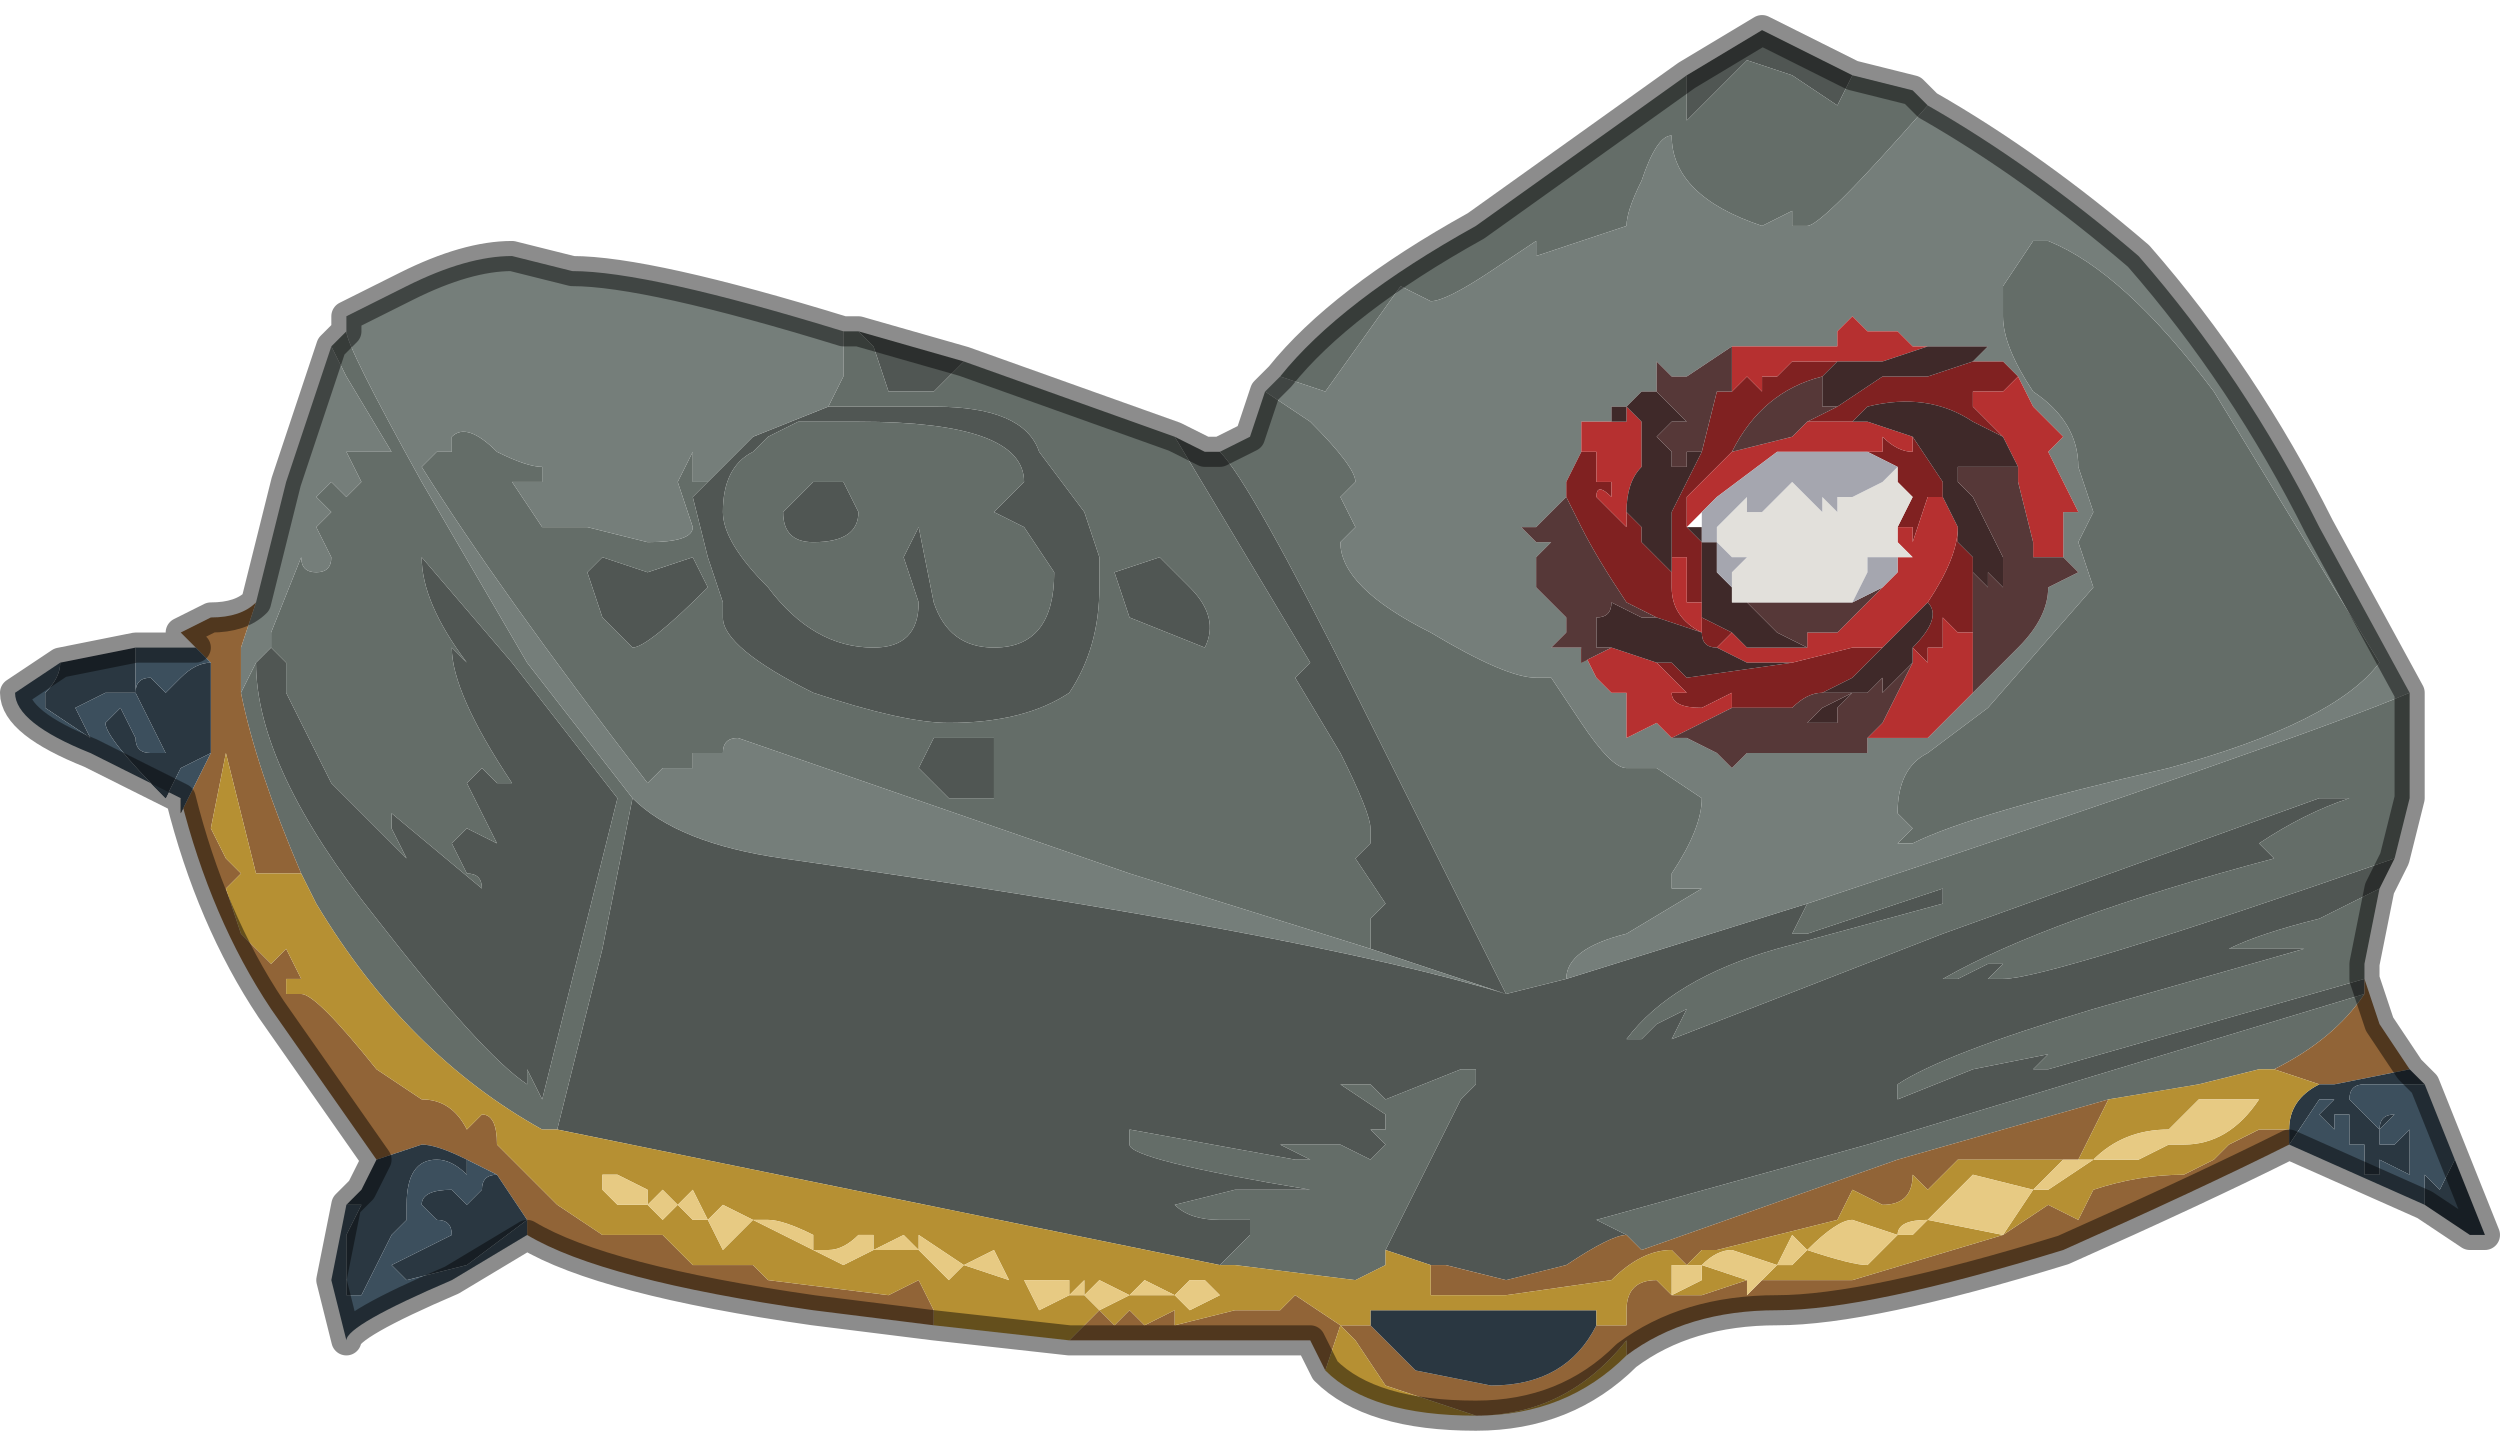 <?xml version="1.0" encoding="UTF-8" standalone="no"?>
<svg xmlns:xlink="http://www.w3.org/1999/xlink" height="4.75px" width="8.3px" xmlns="http://www.w3.org/2000/svg">
  <g transform="matrix(1.0, 0.0, 0.0, 1.0, 5.1, 3.3)">
    <path d="M1.05 -3.05 L1.0 -2.95 0.85 -3.05 0.7 -3.1 0.5 -2.9 0.5 -3.05 0.75 -3.2 1.05 -3.05 M2.85 -0.45 L2.8 -0.35 Q2.7 -0.3 2.6 -0.25 2.4 -0.2 2.3 -0.15 L2.35 -0.15 2.4 -0.15 2.4 -0.15 2.55 -0.15 1.85 0.05 Q1.35 0.2 1.2 0.3 L1.2 0.35 1.45 0.25 1.7 0.2 1.65 0.25 1.7 0.25 2.75 -0.05 2.75 0.0 1.1 0.5 0.2 0.75 0.3 0.8 Q0.25 0.8 0.1 0.9 L-0.1 0.95 -0.3 0.9 -0.35 0.9 -0.5 0.85 -0.35 0.55 -0.25 0.35 -0.2 0.3 -0.2 0.25 -0.25 0.25 -0.5 0.35 -0.55 0.3 -0.65 0.3 -0.5 0.4 -0.5 0.45 -0.55 0.45 -0.5 0.5 -0.5 0.5 -0.55 0.55 -0.65 0.5 Q-0.75 0.5 -0.75 0.5 L-0.85 0.5 -0.75 0.55 -0.8 0.55 -1.35 0.45 -1.35 0.5 Q-1.35 0.55 -0.75 0.65 L-0.9 0.65 -1.0 0.65 -1.2 0.7 Q-1.15 0.75 -1.05 0.75 L-1.05 0.75 -1.0 0.75 -0.95 0.75 -0.95 0.8 -1.0 0.85 -1.05 0.9 -3.25 0.45 -3.1 -0.15 -3.0 -0.65 Q-2.85 -0.5 -2.5 -0.45 -0.75 -0.2 -0.1 0.0 L-0.55 -0.15 -0.55 -0.25 -0.5 -0.3 -0.6 -0.45 -0.55 -0.5 -0.55 -0.55 Q-0.55 -0.6 -0.65 -0.8 L-0.8 -1.05 -0.75 -1.1 -1.2 -1.85 -1.1 -1.8 -1.05 -1.8 Q-0.95 -1.7 -0.6 -1.0 L-0.1 0.0 0.1 -0.05 0.9 -0.3 0.85 -0.2 0.9 -0.2 1.35 -0.35 1.35 -0.3 0.8 -0.15 Q0.45 -0.05 0.3 0.15 L0.35 0.15 0.4 0.1 0.5 0.05 0.45 0.15 1.35 -0.2 2.6 -0.65 2.7 -0.65 2.7 -0.65 Q2.55 -0.6 2.4 -0.5 L2.45 -0.45 2.45 -0.45 Q1.7 -0.25 1.35 -0.05 L1.4 -0.05 1.5 -0.1 1.55 -0.1 1.5 -0.05 1.55 -0.05 Q1.7 -0.05 2.85 -0.45 M-2.25 -2.2 L-1.9 -2.1 -2.0 -2.0 -2.15 -2.0 -2.2 -2.15 -2.25 -2.2 M-4.25 -1.1 L-4.2 -1.15 -4.15 -1.1 -4.15 -1.0 -4.0 -0.7 -3.75 -0.45 -3.75 -0.45 -3.8 -0.55 -3.8 -0.6 -3.5 -0.35 -3.5 -0.35 Q-3.5 -0.4 -3.55 -0.4 L-3.6 -0.5 -3.55 -0.55 -3.45 -0.5 -3.45 -0.5 -3.55 -0.7 -3.5 -0.75 -3.45 -0.7 -3.4 -0.7 Q-3.6 -1.0 -3.6 -1.15 L-3.55 -1.1 Q-3.7 -1.3 -3.7 -1.45 L-3.7 -1.45 -3.4 -1.1 -3.05 -0.65 -3.3 0.35 -3.3 0.35 -3.35 0.25 -3.35 0.3 Q-3.5 0.2 -3.85 -0.25 -4.25 -0.75 -4.25 -1.1 M-2.45 -1.9 L-2.55 -1.85 -2.6 -1.8 Q-2.7 -1.75 -2.7 -1.6 -2.7 -1.5 -2.55 -1.35 -2.4 -1.15 -2.2 -1.15 -2.05 -1.15 -2.05 -1.3 L-2.1 -1.45 -2.05 -1.55 -2.0 -1.3 Q-1.95 -1.15 -1.8 -1.15 -1.6 -1.15 -1.6 -1.4 L-1.7 -1.55 -1.8 -1.6 -1.8 -1.6 -1.75 -1.65 -1.7 -1.7 Q-1.7 -1.9 -2.25 -1.9 L-2.45 -1.9 M-2.35 -1.95 L-2.15 -1.95 -2.0 -1.95 Q-1.7 -1.95 -1.65 -1.8 L-1.65 -1.8 -1.5 -1.6 -1.45 -1.45 -1.45 -1.35 Q-1.45 -1.15 -1.55 -1.0 -1.7 -0.9 -1.95 -0.9 -2.1 -0.9 -2.4 -1.0 -2.7 -1.15 -2.7 -1.25 L-2.7 -1.3 -2.75 -1.45 -2.8 -1.65 -2.75 -1.7 -2.6 -1.85 -2.35 -1.95 M-2.25 -1.6 Q-2.25 -1.5 -2.4 -1.5 -2.5 -1.5 -2.5 -1.6 L-2.4 -1.7 -2.3 -1.7 -2.25 -1.6 M-2.95 -1.4 L-2.8 -1.45 -2.75 -1.35 Q-2.95 -1.15 -3.0 -1.15 L-3.1 -1.25 -3.15 -1.4 -3.1 -1.45 -2.95 -1.4 M-1.8 -0.85 L-1.8 -0.65 -1.95 -0.65 -2.0 -0.7 -2.05 -0.75 -2.0 -0.85 -1.85 -0.85 -1.8 -0.85 M-1.25 -1.45 L-1.15 -1.35 Q-1.05 -1.25 -1.1 -1.15 L-1.35 -1.25 -1.4 -1.4 -1.25 -1.45" fill="#505653" fill-rule="evenodd" stroke="none"/>
    <path d="M0.5 -3.05 L0.5 -2.9 0.7 -3.1 0.85 -3.05 1.0 -2.95 1.05 -3.05 1.25 -3.0 1.3 -2.95 Q0.95 -2.55 0.9 -2.55 L0.85 -2.55 0.85 -2.6 0.75 -2.55 Q0.45 -2.65 0.45 -2.85 L0.45 -2.85 Q0.4 -2.85 0.35 -2.7 0.3 -2.6 0.3 -2.55 L0.0 -2.45 0.0 -2.5 -0.15 -2.4 Q-0.3 -2.3 -0.35 -2.3 L-0.45 -2.35 -0.7 -2.0 -0.85 -2.05 Q-0.65 -2.3 -0.2 -2.55 L0.5 -3.05 M1.65 -2.5 L1.7 -2.5 Q1.95 -2.4 2.25 -2.0 L2.8 -1.1 2.8 -1.1 Q2.65 -0.9 2.1 -0.75 1.45 -0.6 1.25 -0.5 L1.2 -0.5 1.2 -0.5 1.25 -0.55 1.2 -0.6 Q1.2 -0.75 1.3 -0.8 1.5 -0.95 1.5 -0.95 L1.85 -1.35 1.8 -1.5 1.85 -1.6 1.8 -1.75 Q1.8 -1.9 1.65 -2.0 1.55 -2.15 1.55 -2.25 L1.55 -2.35 1.65 -2.5 M2.9 -1.0 L2.9 -0.65 2.85 -0.45 Q1.7 -0.05 1.55 -0.05 L1.5 -0.05 1.55 -0.1 1.5 -0.1 1.4 -0.05 1.35 -0.05 Q1.7 -0.25 2.45 -0.45 L2.45 -0.45 2.4 -0.5 Q2.55 -0.6 2.7 -0.65 L2.7 -0.65 2.6 -0.65 1.35 -0.2 0.45 0.15 0.5 0.05 0.4 0.1 0.35 0.15 0.3 0.15 Q0.45 -0.05 0.8 -0.15 L1.35 -0.3 1.35 -0.35 0.9 -0.2 0.85 -0.2 0.9 -0.3 Q2.55 -0.85 2.9 -1.0 M2.8 -0.35 L2.75 -0.1 2.75 -0.05 1.7 0.25 1.65 0.25 1.7 0.2 1.45 0.25 1.2 0.35 1.2 0.3 Q1.35 0.2 1.85 0.05 L2.55 -0.15 2.4 -0.15 2.4 -0.15 2.35 -0.15 2.3 -0.15 Q2.4 -0.2 2.6 -0.25 2.7 -0.3 2.8 -0.35 M-4.0 -2.15 L-3.95 -2.2 Q-3.95 -2.15 -3.7 -1.7 L-3.7 -1.7 -3.35 -1.1 -3.0 -0.65 -3.0 -0.65 -3.1 -0.15 -3.25 0.45 -3.3 0.45 Q-3.75 0.2 -4.05 -0.3 L-4.1 -0.4 Q-4.25 -0.75 -4.3 -1.0 L-4.25 -1.1 Q-4.25 -0.75 -3.85 -0.25 -3.5 0.2 -3.35 0.3 L-3.35 0.25 -3.3 0.35 -3.3 0.35 -3.05 -0.65 -3.4 -1.1 -3.7 -1.45 -3.7 -1.45 Q-3.7 -1.3 -3.55 -1.1 L-3.6 -1.15 Q-3.6 -1.0 -3.4 -0.7 L-3.45 -0.7 -3.5 -0.75 -3.55 -0.7 -3.45 -0.5 -3.45 -0.5 -3.55 -0.55 -3.6 -0.5 -3.55 -0.4 Q-3.5 -0.4 -3.5 -0.35 L-3.5 -0.35 -3.8 -0.6 -3.8 -0.55 -3.75 -0.45 -3.75 -0.45 -4.0 -0.7 -4.15 -1.0 -4.15 -1.1 -4.2 -1.15 -4.2 -1.2 -4.1 -1.45 Q-4.1 -1.4 -4.05 -1.4 -4.0 -1.4 -4.0 -1.45 L-4.05 -1.55 -4.0 -1.6 -4.05 -1.65 -4.0 -1.7 -4.0 -1.7 -3.95 -1.65 -3.9 -1.7 -3.95 -1.8 -3.9 -1.8 -3.85 -1.8 -3.8 -1.8 -3.95 -2.05 -4.0 -2.15 M-2.3 -2.2 L-2.25 -2.2 -2.2 -2.15 -2.15 -2.0 -2.0 -2.0 -1.9 -2.1 -1.2 -1.85 -1.2 -1.85 -0.75 -1.1 -0.8 -1.05 -0.65 -0.8 Q-0.55 -0.6 -0.55 -0.55 L-0.55 -0.5 -0.6 -0.45 -0.5 -0.3 -0.55 -0.25 -0.55 -0.15 -1.35 -0.4 -2.65 -0.85 Q-2.7 -0.85 -2.7 -0.8 L-2.7 -0.8 -2.75 -0.8 -2.8 -0.8 -2.8 -0.75 -2.9 -0.75 -2.95 -0.7 -2.95 -0.7 Q-3.45 -1.35 -3.7 -1.75 L-3.65 -1.8 -3.6 -1.8 -3.6 -1.85 Q-3.55 -1.9 -3.45 -1.8 -3.35 -1.75 -3.3 -1.75 L-3.3 -1.7 -3.35 -1.7 -3.4 -1.7 -3.3 -1.55 Q-3.25 -1.55 -3.2 -1.55 -3.15 -1.55 -3.15 -1.55 L-2.95 -1.5 Q-2.8 -1.5 -2.8 -1.55 L-2.85 -1.7 -2.8 -1.8 -2.8 -1.8 -2.8 -1.7 -2.75 -1.7 -2.8 -1.65 -2.75 -1.45 -2.7 -1.3 -2.7 -1.25 Q-2.7 -1.15 -2.4 -1.0 -2.1 -0.9 -1.95 -0.9 -1.7 -0.9 -1.55 -1.0 -1.45 -1.15 -1.45 -1.35 L-1.45 -1.45 -1.5 -1.6 -1.65 -1.8 -1.65 -1.8 Q-1.7 -1.95 -2.0 -1.95 L-2.15 -1.95 -2.35 -1.95 -2.3 -2.05 -2.3 -2.2 M-1.05 -1.8 L-1.05 -1.8 -0.95 -1.85 -0.9 -2.0 -0.75 -1.9 Q-0.6 -1.75 -0.6 -1.7 L-0.65 -1.65 -0.6 -1.55 -0.65 -1.5 Q-0.65 -1.35 -0.35 -1.2 -0.1 -1.05 0.0 -1.05 L0.05 -1.05 0.05 -1.05 0.15 -0.9 Q0.25 -0.75 0.3 -0.75 L0.4 -0.75 0.55 -0.65 Q0.55 -0.55 0.45 -0.4 L0.45 -0.35 Q0.45 -0.35 0.55 -0.35 L0.3 -0.2 Q0.1 -0.15 0.1 -0.05 L0.1 -0.05 -0.1 0.0 -0.1 0.0 -0.6 -1.0 Q-0.95 -1.7 -1.05 -1.8 M2.75 -0.05 L2.75 -0.05 M2.75 0.0 Q2.65 0.15 2.45 0.25 L2.4 0.25 2.2 0.3 1.9 0.35 1.2 0.55 0.35 0.85 0.3 0.8 0.2 0.75 1.1 0.5 2.75 0.0 M-2.45 -1.9 L-2.25 -1.9 Q-1.7 -1.9 -1.7 -1.7 L-1.75 -1.65 -1.8 -1.6 -1.8 -1.6 -1.7 -1.55 -1.6 -1.4 Q-1.6 -1.15 -1.8 -1.15 -1.95 -1.15 -2.0 -1.3 L-2.05 -1.55 -2.1 -1.45 -2.05 -1.3 Q-2.05 -1.15 -2.2 -1.15 -2.4 -1.15 -2.55 -1.35 -2.7 -1.5 -2.7 -1.6 -2.7 -1.75 -2.6 -1.8 L-2.55 -1.85 -2.45 -1.9 M-2.95 -1.4 L-3.1 -1.45 -3.15 -1.4 -3.1 -1.25 -3.0 -1.15 Q-2.95 -1.15 -2.75 -1.35 L-2.8 -1.45 -2.95 -1.4 M-2.25 -1.6 L-2.3 -1.7 -2.4 -1.7 -2.5 -1.6 Q-2.5 -1.5 -2.4 -1.5 -2.25 -1.5 -2.25 -1.6 M-1.05 0.9 L-1.0 0.85 -0.95 0.8 -0.95 0.75 -1.0 0.75 -1.05 0.75 -1.05 0.75 Q-1.15 0.75 -1.2 0.7 L-1.0 0.65 -0.9 0.65 -0.75 0.65 Q-1.35 0.55 -1.35 0.5 L-1.35 0.45 -0.8 0.55 -0.75 0.55 -0.85 0.5 -0.75 0.5 Q-0.75 0.5 -0.65 0.5 L-0.55 0.55 -0.5 0.5 -0.5 0.5 -0.55 0.45 -0.5 0.45 -0.5 0.4 -0.65 0.3 -0.55 0.3 -0.5 0.35 -0.25 0.25 -0.2 0.25 -0.2 0.3 -0.25 0.35 -0.35 0.55 -0.5 0.85 -0.5 0.9 -0.6 0.95 -1.0 0.9 -1.05 0.9 M-1.25 -1.45 L-1.4 -1.4 -1.35 -1.25 -1.1 -1.15 Q-1.05 -1.25 -1.15 -1.35 L-1.25 -1.45 M-1.8 -0.85 L-1.85 -0.85 -2.0 -0.85 -2.05 -0.75 -2.0 -0.7 -1.95 -0.65 -1.8 -0.65 -1.8 -0.85" fill="#646d68" fill-rule="evenodd" stroke="none"/>
    <path d="M-0.85 -2.05 L-0.7 -2.0 -0.45 -2.35 -0.35 -2.3 Q-0.3 -2.3 -0.15 -2.4 L0.0 -2.5 0.0 -2.45 0.3 -2.55 Q0.3 -2.6 0.35 -2.7 0.4 -2.85 0.45 -2.85 L0.45 -2.85 Q0.45 -2.65 0.75 -2.55 L0.85 -2.6 0.85 -2.55 0.9 -2.55 Q0.95 -2.55 1.3 -2.95 L1.3 -2.95 Q1.65 -2.75 2.0 -2.45 2.35 -2.05 2.6 -1.55 L2.9 -1.0 2.9 -1.0 Q2.55 -0.85 0.9 -0.3 L0.1 -0.05 0.1 -0.05 Q0.1 -0.15 0.3 -0.2 L0.55 -0.35 Q0.45 -0.35 0.45 -0.35 L0.45 -0.4 Q0.55 -0.55 0.55 -0.65 L0.4 -0.75 0.3 -0.75 Q0.25 -0.75 0.15 -0.9 L0.05 -1.05 0.05 -1.05 0.0 -1.05 Q-0.1 -1.05 -0.35 -1.2 -0.65 -1.35 -0.65 -1.5 L-0.6 -1.55 -0.65 -1.65 -0.6 -1.7 Q-0.6 -1.75 -0.75 -1.9 L-0.9 -2.0 -0.85 -2.05 M1.65 -2.5 L1.55 -2.35 1.55 -2.25 Q1.55 -2.15 1.65 -2.0 1.8 -1.9 1.8 -1.75 L1.85 -1.6 1.8 -1.5 1.85 -1.35 1.5 -0.95 Q1.5 -0.95 1.3 -0.8 1.2 -0.75 1.2 -0.6 L1.25 -0.55 1.2 -0.5 1.2 -0.5 1.25 -0.5 Q1.45 -0.6 2.1 -0.75 2.65 -0.9 2.8 -1.1 L2.8 -1.1 2.25 -2.0 Q1.95 -2.4 1.7 -2.5 L1.65 -2.5 M-4.25 -1.3 L-4.15 -1.7 -4.0 -2.15 -3.95 -2.05 -3.8 -1.8 -3.85 -1.8 -3.9 -1.8 -3.95 -1.8 -3.9 -1.7 -3.95 -1.65 -4.0 -1.7 -4.0 -1.7 -4.05 -1.65 -4.0 -1.6 -4.05 -1.55 -4.0 -1.45 Q-4.0 -1.4 -4.05 -1.4 -4.1 -1.4 -4.1 -1.45 L-4.2 -1.2 -4.2 -1.15 -4.25 -1.1 -4.3 -1.0 -4.3 -1.15 -4.25 -1.3 M-3.95 -2.2 L-3.95 -2.25 -3.85 -2.3 -3.75 -2.35 Q-3.55 -2.45 -3.4 -2.45 L-3.2 -2.4 Q-2.95 -2.4 -2.3 -2.2 L-2.3 -2.05 -2.35 -1.95 -2.6 -1.85 -2.75 -1.7 -2.8 -1.7 -2.8 -1.8 -2.8 -1.8 -2.85 -1.7 -2.8 -1.55 Q-2.8 -1.5 -2.95 -1.5 L-3.15 -1.55 Q-3.15 -1.55 -3.2 -1.55 -3.25 -1.55 -3.3 -1.55 L-3.4 -1.7 -3.35 -1.7 -3.3 -1.7 -3.3 -1.75 Q-3.35 -1.75 -3.45 -1.8 -3.55 -1.9 -3.6 -1.85 L-3.6 -1.8 -3.65 -1.8 -3.7 -1.75 Q-3.45 -1.35 -2.95 -0.7 L-2.95 -0.7 -2.9 -0.75 -2.8 -0.75 -2.8 -0.8 -2.75 -0.8 -2.7 -0.8 -2.7 -0.8 Q-2.7 -0.85 -2.65 -0.85 L-1.35 -0.4 -0.55 -0.15 -0.1 0.0 Q-0.75 -0.2 -2.5 -0.45 -2.85 -0.5 -3.0 -0.65 L-3.0 -0.65 -3.35 -1.1 -3.7 -1.7 -3.7 -1.7 Q-3.95 -2.15 -3.95 -2.2 M1.6 -2.05 L1.55 -2.1 1.45 -2.1 1.5 -2.15 1.4 -2.15 1.4 -2.15 1.35 -2.15 1.25 -2.15 1.2 -2.2 1.15 -2.2 1.1 -2.2 1.05 -2.25 1.0 -2.2 1.0 -2.15 0.9 -2.15 0.85 -2.15 0.7 -2.15 0.65 -2.15 0.5 -2.05 0.5 -2.05 0.45 -2.05 0.45 -2.05 0.4 -2.1 0.4 -2.0 0.4 -2.0 0.35 -2.0 0.35 -2.0 0.3 -1.95 0.25 -1.95 0.25 -1.9 0.2 -1.9 0.15 -1.9 0.15 -1.8 0.15 -1.8 0.1 -1.7 0.1 -1.65 0.0 -1.55 -0.05 -1.55 0.0 -1.5 0.05 -1.5 0.0 -1.45 0.0 -1.35 0.1 -1.25 0.1 -1.2 0.05 -1.15 0.15 -1.15 0.2 -1.05 0.25 -1.0 0.3 -1.0 0.3 -0.85 0.4 -0.9 0.45 -0.85 0.5 -0.85 0.6 -0.8 0.65 -0.75 0.7 -0.8 0.75 -0.8 0.8 -0.8 1.0 -0.8 1.0 -0.8 1.1 -0.8 1.1 -0.85 1.3 -0.85 1.35 -0.9 1.4 -0.95 1.45 -1.0 1.45 -1.0 1.6 -1.15 Q1.7 -1.25 1.7 -1.35 L1.7 -1.35 1.8 -1.4 1.75 -1.45 1.75 -1.6 1.8 -1.6 1.7 -1.8 1.75 -1.85 1.7 -1.9 1.7 -1.9 1.65 -1.95 Q1.65 -1.9 1.65 -1.95 L1.6 -2.05 M-0.1 0.0 L-0.1 0.0" fill="#757e7a" fill-rule="evenodd" stroke="none"/>
    <path d="M1.6 -2.05 L1.55 -2.0 1.5 -2.0 1.5 -2.0 1.45 -2.0 1.45 -1.95 1.5 -1.9 1.5 -1.9 1.55 -1.85 1.45 -1.9 Q1.3 -2.0 1.1 -1.95 L1.05 -1.9 0.9 -1.9 1.0 -1.95 1.15 -2.05 1.3 -2.05 1.45 -2.1 1.5 -2.1 1.55 -2.1 1.6 -2.05 M1.0 -2.1 L0.95 -2.05 Q0.75 -2.0 0.65 -1.8 L0.5 -1.65 0.5 -1.55 0.5 -1.55 0.55 -1.5 0.55 -1.4 0.55 -1.3 Q0.5 -1.3 0.5 -1.3 L0.5 -1.35 0.5 -1.45 0.45 -1.45 0.45 -1.6 0.55 -1.8 0.55 -1.8 0.6 -2.0 0.65 -2.0 0.7 -2.05 0.75 -2.0 0.75 -2.05 0.8 -2.05 0.85 -2.1 0.95 -2.1 1.0 -2.1 M1.45 -1.4 L1.45 -1.2 1.4 -1.2 1.35 -1.25 1.35 -1.15 1.3 -1.15 1.3 -1.1 1.25 -1.15 1.25 -1.15 Q1.35 -1.25 1.3 -1.3 1.4 -1.45 1.4 -1.55 L1.4 -1.5 1.45 -1.45 1.45 -1.4 M1.35 -1.65 L1.3 -1.65 1.3 -1.65 1.25 -1.5 1.25 -1.35 1.25 -1.4 1.25 -1.55 1.25 -1.55 1.2 -1.55 1.25 -1.65 1.2 -1.7 1.2 -1.75 1.1 -1.8 1.15 -1.8 1.15 -1.85 Q1.2 -1.8 1.25 -1.8 L1.25 -1.85 1.35 -1.7 1.35 -1.65 M0.65 -1.2 L0.6 -1.15 0.6 -1.15 Q0.55 -1.15 0.55 -1.2 L0.55 -1.25 0.65 -1.2 M0.85 -1.1 L1.05 -1.15 1.15 -1.15 1.05 -1.05 0.95 -1.0 Q0.9 -1.0 0.85 -0.95 L0.7 -0.95 0.65 -0.95 0.65 -1.0 0.55 -0.95 Q0.45 -0.95 0.45 -1.0 L0.5 -1.0 0.5 -1.0 0.4 -1.1 0.45 -1.1 0.5 -1.05 0.85 -1.1 M0.3 -1.6 L0.35 -1.55 0.35 -1.5 0.45 -1.4 0.45 -1.35 Q0.45 -1.25 0.55 -1.2 L0.4 -1.25 0.3 -1.3 Q0.2 -1.45 0.15 -1.55 L0.1 -1.65 0.1 -1.7 0.15 -1.8 0.15 -1.8 0.15 -1.8 0.2 -1.8 0.2 -1.7 0.25 -1.7 0.25 -1.65 Q0.2 -1.7 0.2 -1.65 L0.25 -1.6 0.3 -1.55 0.3 -1.6" fill="#802121" fill-rule="evenodd" stroke="none"/>
    <path d="M1.55 -1.85 L1.5 -1.9 1.5 -1.9 1.45 -1.95 1.45 -2.0 1.5 -2.0 1.5 -2.0 1.55 -2.0 1.6 -2.05 1.65 -1.95 Q1.65 -1.9 1.65 -1.95 L1.7 -1.9 1.7 -1.9 1.75 -1.85 1.7 -1.8 1.8 -1.6 1.75 -1.6 1.75 -1.45 1.65 -1.45 1.65 -1.5 1.6 -1.7 1.6 -1.75 1.55 -1.85 M0.9 -1.9 L1.05 -1.9 1.1 -1.9 1.25 -1.85 1.25 -1.85 1.25 -1.8 Q1.2 -1.8 1.15 -1.85 L1.15 -1.8 1.1 -1.8 0.9 -1.8 0.9 -1.8 0.9 -1.8 0.85 -1.8 0.8 -1.8 0.6 -1.65 0.55 -1.6 0.55 -1.6 0.5 -1.55 0.5 -1.55 0.5 -1.65 0.65 -1.8 0.85 -1.85 0.9 -1.9 M0.65 -2.15 L0.7 -2.15 0.85 -2.15 0.9 -2.15 1.0 -2.15 1.0 -2.2 1.05 -2.25 1.1 -2.2 1.15 -2.2 1.2 -2.2 1.25 -2.15 1.35 -2.15 1.3 -2.15 1.15 -2.1 1.0 -2.1 0.95 -2.1 0.85 -2.1 0.8 -2.05 0.75 -2.05 0.75 -2.0 0.7 -2.05 0.65 -2.0 0.6 -2.0 0.65 -2.0 0.65 -2.15 M1.45 -1.2 L1.45 -1.0 1.45 -1.0 1.4 -0.95 1.35 -0.9 1.3 -0.85 1.1 -0.85 1.15 -0.9 1.15 -0.9 1.25 -1.1 1.25 -1.15 1.3 -1.1 1.3 -1.15 1.35 -1.15 1.35 -1.25 1.4 -1.2 1.45 -1.2 M1.2 -1.55 L1.25 -1.55 1.25 -1.55 1.25 -1.4 1.25 -1.35 1.25 -1.5 1.3 -1.65 1.3 -1.65 1.35 -1.65 1.35 -1.65 1.4 -1.55 Q1.4 -1.45 1.3 -1.3 L1.3 -1.3 1.15 -1.15 1.05 -1.15 0.85 -1.1 0.7 -1.1 0.6 -1.15 0.6 -1.15 0.65 -1.2 0.7 -1.15 0.9 -1.15 0.9 -1.2 1.0 -1.2 1.15 -1.35 1.2 -1.4 1.2 -1.45 1.25 -1.45 1.2 -1.5 1.2 -1.55 1.2 -1.6 1.2 -1.55 M0.15 -1.8 L0.15 -1.9 0.2 -1.9 0.25 -1.9 0.3 -1.9 0.3 -1.95 0.35 -1.9 0.35 -1.75 Q0.3 -1.7 0.3 -1.6 L0.3 -1.55 0.25 -1.6 0.2 -1.65 Q0.2 -1.7 0.25 -1.65 L0.25 -1.7 0.2 -1.7 0.2 -1.8 0.15 -1.8 0.15 -1.8 M0.45 -1.4 L0.45 -1.45 0.5 -1.45 0.5 -1.35 0.5 -1.3 Q0.5 -1.3 0.55 -1.3 L0.55 -1.25 0.55 -1.2 Q0.45 -1.25 0.45 -1.35 L0.45 -1.4 M0.65 -0.95 L0.45 -0.85 0.4 -0.9 0.3 -0.85 0.3 -1.0 0.25 -1.0 0.2 -1.05 0.15 -1.15 0.15 -1.1 0.25 -1.15 0.25 -1.15 0.4 -1.1 0.45 -1.1 0.4 -1.1 0.5 -1.0 0.5 -1.0 0.45 -1.0 Q0.45 -0.95 0.55 -0.95 L0.65 -1.0 0.65 -0.95 M0.55 -1.2 L0.55 -1.2" fill="#b63030" fill-rule="evenodd" stroke="none"/>
    <path d="M1.55 -2.1 L1.5 -2.1 1.45 -2.1 1.3 -2.05 1.15 -2.05 1.0 -1.95 0.95 -1.95 Q0.95 -1.95 0.95 -2.0 L0.95 -2.05 1.0 -2.1 1.15 -2.1 1.3 -2.15 1.35 -2.15 1.4 -2.15 1.4 -2.15 1.5 -2.15 1.45 -2.1 1.55 -2.1 M1.05 -1.9 L1.1 -1.95 Q1.3 -2.0 1.45 -1.9 L1.55 -1.85 1.6 -1.75 1.55 -1.75 1.5 -1.75 1.4 -1.75 1.4 -1.7 1.45 -1.65 1.45 -1.65 1.45 -1.65 1.55 -1.45 1.55 -1.35 1.5 -1.4 Q1.5 -1.45 1.5 -1.45 L1.5 -1.35 1.45 -1.4 1.45 -1.4 1.45 -1.45 1.4 -1.5 1.4 -1.55 1.35 -1.65 1.35 -1.65 1.35 -1.7 1.25 -1.85 1.25 -1.85 1.1 -1.9 1.05 -1.9 M0.9 -1.15 L0.7 -1.15 0.65 -1.2 0.55 -1.25 0.55 -1.3 0.55 -1.4 0.55 -1.5 0.5 -1.55 0.55 -1.55 0.55 -1.5 0.6 -1.5 0.6 -1.4 0.65 -1.35 0.65 -1.3 0.7 -1.3 0.75 -1.25 0.75 -1.25 0.8 -1.2 0.9 -1.15 M0.6 -1.15 L0.7 -1.1 0.85 -1.1 0.5 -1.05 0.45 -1.1 0.4 -1.1 0.25 -1.15 0.25 -1.15 0.2 -1.15 0.2 -1.2 0.25 -1.2 0.25 -1.2 0.2 -1.2 0.2 -1.25 Q0.25 -1.25 0.25 -1.3 L0.35 -1.25 0.4 -1.25 0.55 -1.2 Q0.55 -1.15 0.6 -1.15 M1.15 -1.15 L1.3 -1.3 1.3 -1.3 Q1.35 -1.25 1.25 -1.15 L1.25 -1.15 1.25 -1.1 1.2 -1.05 1.15 -1.0 1.15 -1.05 1.1 -1.0 1.05 -1.0 1.0 -0.95 1.0 -0.9 0.9 -0.9 0.95 -0.95 1.05 -1.0 1.05 -1.0 0.95 -1.0 0.95 -1.0 1.05 -1.05 1.15 -1.15 M0.25 -1.9 L0.25 -1.95 0.3 -1.95 0.35 -2.0 0.35 -2.0 0.4 -2.0 0.4 -2.0 0.45 -1.95 0.45 -1.95 0.5 -1.9 0.45 -1.9 0.4 -1.85 0.45 -1.8 0.45 -1.75 0.5 -1.75 0.5 -1.8 0.55 -1.8 0.45 -1.6 0.45 -1.45 0.45 -1.4 0.35 -1.5 0.35 -1.55 0.3 -1.6 Q0.3 -1.7 0.35 -1.75 L0.35 -1.9 0.3 -1.95 0.3 -1.9 0.25 -1.9 M0.55 -1.2 L0.55 -1.2" fill="#3f2929" fill-rule="evenodd" stroke="none"/>
    <path d="M1.0 -1.95 L0.9 -1.9 0.85 -1.85 0.65 -1.8 Q0.75 -2.0 0.95 -2.05 L0.95 -2.0 Q0.95 -1.95 0.95 -1.95 L1.0 -1.95 M1.6 -1.75 L1.6 -1.7 1.65 -1.5 1.65 -1.45 1.75 -1.45 1.8 -1.4 1.7 -1.35 1.7 -1.35 Q1.7 -1.25 1.6 -1.15 L1.45 -1.0 1.45 -1.2 1.45 -1.4 1.45 -1.4 1.5 -1.35 1.5 -1.45 Q1.5 -1.45 1.5 -1.4 L1.55 -1.35 1.55 -1.45 1.45 -1.65 1.45 -1.65 1.45 -1.65 1.4 -1.7 1.4 -1.75 1.5 -1.75 1.55 -1.75 1.6 -1.75 M1.2 -1.4 L1.15 -1.35 1.0 -1.2 0.9 -1.2 0.9 -1.15 0.8 -1.2 0.75 -1.25 0.75 -1.25 0.7 -1.3 0.65 -1.3 Q0.7 -1.3 0.75 -1.3 L1.05 -1.3 1.05 -1.3 1.15 -1.35 1.2 -1.4 M0.4 -2.0 L0.4 -2.1 0.45 -2.05 0.45 -2.05 0.5 -2.05 0.5 -2.05 0.65 -2.15 0.65 -2.0 0.6 -2.0 0.55 -1.8 0.55 -1.8 0.5 -1.8 0.5 -1.75 0.45 -1.75 0.45 -1.8 0.4 -1.85 0.45 -1.9 0.5 -1.9 0.45 -1.95 0.45 -1.95 0.4 -2.0 M0.1 -1.7 L0.1 -1.65 0.15 -1.55 Q0.2 -1.45 0.3 -1.3 L0.4 -1.25 0.35 -1.25 0.25 -1.3 Q0.25 -1.25 0.2 -1.25 L0.2 -1.2 0.25 -1.2 0.25 -1.2 0.2 -1.2 0.2 -1.15 0.25 -1.15 0.15 -1.1 0.15 -1.15 0.05 -1.15 0.1 -1.2 0.1 -1.25 0.0 -1.35 0.0 -1.45 0.05 -1.5 0.0 -1.5 -0.05 -1.55 0.0 -1.55 0.1 -1.65 0.1 -1.7 M0.65 -0.95 L0.7 -0.95 0.85 -0.95 Q0.9 -1.0 0.95 -1.0 L0.95 -1.0 1.05 -1.0 1.05 -1.0 0.95 -0.95 0.9 -0.9 1.0 -0.9 1.0 -0.95 1.05 -1.0 1.1 -1.0 1.15 -1.05 1.15 -1.0 1.2 -1.05 1.25 -1.1 1.15 -0.9 1.15 -0.9 1.1 -0.85 1.1 -0.8 1.0 -0.8 1.0 -0.8 0.8 -0.8 0.75 -0.8 0.7 -0.8 0.65 -0.75 0.6 -0.8 0.5 -0.85 0.45 -0.85 0.65 -0.95" fill="#563838" fill-rule="evenodd" stroke="none"/>
    <path d="M1.2 -1.55 L1.2 -1.6 1.2 -1.55 1.2 -1.5 1.25 -1.45 1.2 -1.45 1.2 -1.45 1.15 -1.45 1.1 -1.45 1.1 -1.4 1.05 -1.3 1.05 -1.3 0.75 -1.3 Q0.7 -1.3 0.65 -1.3 L0.65 -1.35 0.65 -1.4 0.7 -1.45 0.65 -1.45 0.6 -1.5 0.6 -1.55 0.7 -1.65 0.7 -1.6 0.75 -1.6 0.8 -1.65 0.85 -1.7 0.85 -1.7 0.9 -1.65 0.9 -1.65 0.95 -1.6 0.95 -1.65 1.0 -1.6 1.0 -1.65 1.05 -1.65 1.15 -1.7 1.2 -1.75 1.2 -1.7 1.25 -1.65 1.2 -1.55" fill="#e2e0db" fill-rule="evenodd" stroke="none"/>
    <path d="M1.2 -1.45 L1.2 -1.4 1.15 -1.35 1.05 -1.3 1.1 -1.4 1.1 -1.45 1.15 -1.45 1.2 -1.45 1.2 -1.45 M1.1 -1.8 L1.2 -1.75 1.15 -1.7 1.05 -1.65 1.0 -1.65 1.0 -1.6 0.95 -1.65 0.95 -1.6 0.9 -1.65 0.9 -1.65 0.85 -1.7 0.85 -1.7 0.8 -1.65 0.75 -1.6 0.7 -1.6 0.7 -1.65 0.6 -1.55 0.6 -1.5 0.65 -1.45 0.7 -1.45 0.65 -1.4 0.65 -1.35 0.6 -1.4 0.6 -1.5 0.55 -1.5 0.55 -1.55 0.55 -1.6 0.6 -1.65 0.8 -1.8 0.9 -1.8 0.9 -1.8 1.1 -1.8" fill="#a5a6af" fill-rule="evenodd" stroke="none"/>
    <path d="M2.75 -0.05 L2.75 -0.05 2.8 0.1 2.9 0.25 2.65 0.3 2.6 0.3 2.45 0.25 Q2.65 0.15 2.75 0.0 L2.75 -0.05 2.75 -0.05 M2.5 0.5 Q2.2 0.65 1.75 0.85 1.1 1.05 0.8 1.05 0.5 1.05 0.3 1.2 L0.3 1.05 Q0.3 0.95 0.4 0.95 L0.45 1.0 0.5 1.0 0.55 1.0 0.7 0.95 0.7 1.0 0.75 0.95 0.9 0.95 0.95 0.95 1.05 0.95 1.55 0.8 1.7 0.7 1.8 0.75 1.85 0.65 Q2.0 0.6 2.15 0.6 L2.25 0.55 2.3 0.5 2.4 0.45 2.5 0.45 2.5 0.5 M-0.7 1.25 L-0.75 1.15 -0.9 1.15 -1.25 1.15 -1.55 1.15 -1.45 1.05 -1.4 1.1 -1.35 1.05 -1.3 1.1 -1.2 1.05 -1.2 1.1 -1.0 1.05 -1.0 1.05 -0.85 1.05 -0.8 1.0 -0.65 1.1 -0.7 1.25 M-2.0 1.1 L-2.4 1.05 Q-3.1 0.95 -3.35 0.8 L-3.35 0.75 -3.35 0.75 -3.45 0.6 -3.55 0.55 Q-3.65 0.5 -3.7 0.5 L-3.85 0.55 -4.2 0.05 Q-4.4 -0.25 -4.5 -0.65 L-4.5 -0.6 -4.4 -0.8 -4.4 -1.1 -4.4 -1.1 -4.45 -1.15 -4.5 -1.2 -4.4 -1.25 Q-4.3 -1.25 -4.25 -1.3 L-4.3 -1.15 -4.3 -1.0 Q-4.25 -0.75 -4.1 -0.4 L-4.25 -0.4 -4.35 -0.8 -4.35 -0.8 -4.4 -0.55 -4.35 -0.45 -4.3 -0.4 -4.35 -0.35 -4.3 -0.2 -4.2 -0.1 -4.15 -0.15 -4.1 -0.05 -4.1 -0.05 -4.15 -0.05 -4.15 0.0 -4.1 0.0 Q-4.05 0.0 -3.85 0.25 L-3.7 0.35 Q-3.6 0.35 -3.55 0.45 L-3.5 0.4 Q-3.45 0.4 -3.45 0.5 L-3.4 0.55 -3.35 0.6 -3.25 0.7 -3.1 0.8 -3.0 0.8 -2.9 0.8 -2.8 0.9 -2.75 0.9 -2.65 0.9 -2.6 0.9 -2.55 0.95 -2.15 1.0 -2.15 1.0 -2.05 0.95 -2.0 1.05 -2.0 1.1 M-0.35 0.9 L-0.3 0.9 -0.1 0.95 0.1 0.9 Q0.25 0.8 0.3 0.8 L0.35 0.85 1.2 0.55 1.9 0.35 1.8 0.55 1.75 0.55 1.6 0.55 1.5 0.55 1.4 0.55 Q1.4 0.55 1.35 0.6 L1.3 0.65 1.25 0.6 Q1.25 0.7 1.15 0.7 L1.05 0.65 1.0 0.75 0.6 0.85 0.55 0.85 0.5 0.9 0.45 0.85 Q0.35 0.85 0.25 0.95 L-0.1 1.0 -0.35 1.0 -0.35 0.9 M0.2 1.1 L0.3 1.1 0.3 1.15 Q0.1 1.4 -0.2 1.4 L-0.5 1.3 -0.6 1.15 -0.65 1.1 -0.6 1.1 -0.6 1.1 -0.55 1.1 -0.4 1.25 -0.15 1.3 Q0.1 1.3 0.2 1.1" fill="#916437" fill-rule="evenodd" stroke="none"/>
    <path d="M2.9 0.25 L2.95 0.3 2.8 0.3 2.75 0.3 Q2.7 0.3 2.7 0.35 L2.8 0.45 Q2.8 0.4 2.85 0.4 L2.8 0.45 2.8 0.5 2.85 0.5 2.9 0.45 2.9 0.6 2.8 0.55 2.8 0.6 2.75 0.6 2.75 0.5 2.7 0.5 2.7 0.4 2.65 0.4 2.65 0.45 2.6 0.4 2.65 0.35 2.6 0.35 2.5 0.5 2.5 0.45 Q2.5 0.35 2.6 0.3 L2.65 0.3 2.9 0.25 M3.05 0.55 L3.15 0.8 3.1 0.8 2.95 0.7 2.95 0.6 3.0 0.65 3.05 0.55 M-3.95 0.7 L-3.9 0.65 -3.85 0.55 -3.7 0.5 Q-3.65 0.5 -3.55 0.55 L-3.55 0.6 Q-3.6 0.55 -3.65 0.55 -3.75 0.55 -3.75 0.7 L-3.75 0.75 -3.8 0.8 -3.85 0.9 -3.9 1.0 -3.95 1.0 -3.95 0.8 -3.9 0.7 -3.9 0.7 -3.95 0.7 M-4.9 -1.1 L-4.65 -1.15 -4.65 -1.0 -4.75 -1.0 -4.85 -0.95 -4.8 -0.85 -4.95 -0.95 -4.95 -1.0 Q-4.9 -1.05 -4.9 -1.1 M-4.4 -1.1 L-4.4 -0.8 -4.5 -0.75 -4.55 -0.65 Q-4.75 -0.85 -4.75 -0.9 L-4.7 -0.95 -4.65 -0.85 Q-4.65 -0.8 -4.6 -0.8 L-4.55 -0.8 -4.6 -0.9 -4.65 -1.0 Q-4.65 -1.05 -4.6 -1.05 L-4.55 -1.0 -4.5 -1.05 Q-4.45 -1.1 -4.4 -1.1 L-4.4 -1.1 M-0.55 1.05 L-0.2 1.05 0.2 1.05 0.2 1.1 Q0.1 1.3 -0.15 1.3 L-0.4 1.25 -0.55 1.1 -0.55 1.05 M-3.45 0.6 L-3.35 0.75 -3.35 0.75 -3.55 0.9 -3.75 0.95 -3.8 0.9 -3.6 0.8 Q-3.6 0.75 -3.65 0.75 L-3.7 0.7 Q-3.7 0.65 -3.6 0.65 L-3.55 0.7 -3.5 0.65 Q-3.5 0.6 -3.45 0.6" fill="#2a3741" fill-rule="evenodd" stroke="none"/>
    <path d="M2.95 0.3 L3.05 0.55 3.0 0.65 2.95 0.6 2.95 0.7 2.5 0.5 2.6 0.35 2.65 0.35 2.6 0.4 2.65 0.45 2.65 0.4 2.7 0.4 2.7 0.5 2.75 0.5 2.75 0.6 2.8 0.6 2.8 0.55 2.9 0.6 2.9 0.45 2.85 0.5 2.8 0.5 2.8 0.45 2.85 0.4 Q2.8 0.4 2.8 0.45 L2.7 0.35 Q2.7 0.3 2.75 0.3 L2.8 0.3 2.95 0.3 M-3.35 0.8 L-3.6 0.95 Q-3.95 1.1 -3.95 1.15 L-4.0 0.95 -3.95 0.7 -3.9 0.7 -3.9 0.7 -3.95 0.8 -3.95 1.0 -3.9 1.0 -3.85 0.9 -3.8 0.8 -3.75 0.75 -3.75 0.7 Q-3.75 0.55 -3.65 0.55 -3.6 0.55 -3.55 0.6 L-3.55 0.55 -3.45 0.6 Q-3.5 0.6 -3.5 0.65 L-3.55 0.7 -3.6 0.65 Q-3.7 0.65 -3.7 0.7 L-3.65 0.75 Q-3.6 0.75 -3.6 0.8 L-3.8 0.9 -3.75 0.95 -3.55 0.9 -3.35 0.75 -3.35 0.8 M-4.5 -0.65 L-4.8 -0.8 Q-5.05 -0.9 -5.05 -1.0 L-4.9 -1.1 Q-4.9 -1.05 -4.95 -1.0 L-4.95 -0.95 -4.8 -0.85 -4.85 -0.95 -4.75 -1.0 -4.65 -1.0 -4.65 -1.15 -4.6 -1.15 -4.55 -1.15 -4.45 -1.15 -4.4 -1.1 -4.4 -1.1 -4.4 -1.1 Q-4.45 -1.1 -4.5 -1.05 L-4.55 -1.0 -4.6 -1.05 Q-4.65 -1.05 -4.65 -1.0 L-4.6 -0.9 -4.55 -0.8 -4.6 -0.8 Q-4.65 -0.8 -4.65 -0.85 L-4.7 -0.95 -4.75 -0.9 Q-4.75 -0.85 -4.55 -0.65 L-4.5 -0.75 -4.4 -0.8 -4.5 -0.6 -4.5 -0.65" fill="#3c4f5d" fill-rule="evenodd" stroke="none"/>
    <path d="M0.3 1.2 Q0.1 1.4 -0.2 1.4 -0.55 1.4 -0.7 1.25 L-0.65 1.1 -0.8 1.0 -0.85 1.05 -1.0 1.05 -1.0 1.05 -1.2 1.1 -1.2 1.05 -1.3 1.1 -1.35 1.05 -1.4 1.1 -1.45 1.05 -1.55 1.15 -2.0 1.1 -2.0 1.05 -2.05 0.95 -2.15 1.0 -2.15 1.0 -2.55 0.95 -2.6 0.9 -2.65 0.9 -2.75 0.9 -2.8 0.9 -2.9 0.8 -3.0 0.8 -3.1 0.8 -3.25 0.7 -3.35 0.6 -3.4 0.55 -3.45 0.5 Q-3.45 0.4 -3.5 0.4 L-3.55 0.45 Q-3.6 0.35 -3.7 0.35 L-3.85 0.25 Q-4.05 0.0 -4.1 0.0 L-4.15 0.0 -4.15 -0.05 -4.1 -0.05 -4.1 -0.05 -4.15 -0.15 -4.2 -0.1 -4.3 -0.2 -4.35 -0.35 -4.3 -0.4 -4.35 -0.45 -4.4 -0.55 -4.35 -0.8 -4.35 -0.8 -4.25 -0.4 -4.1 -0.4 -4.05 -0.3 Q-3.75 0.2 -3.3 0.45 L-3.25 0.45 -3.25 0.45 -1.05 0.9 -1.0 0.9 -0.6 0.95 -0.5 0.9 -0.5 0.85 -0.35 0.9 -0.35 1.0 -0.1 1.0 0.25 0.95 Q0.35 0.85 0.45 0.85 L0.5 0.9 0.55 0.85 0.6 0.85 1.0 0.75 1.05 0.65 1.15 0.7 Q1.25 0.7 1.25 0.6 L1.3 0.65 1.35 0.6 Q1.4 0.55 1.4 0.55 L1.5 0.55 1.6 0.55 1.75 0.55 1.65 0.65 1.45 0.6 1.35 0.7 1.3 0.75 Q1.2 0.75 1.2 0.8 L1.25 0.8 1.3 0.75 1.55 0.8 1.65 0.65 1.7 0.65 1.85 0.55 1.8 0.55 1.9 0.35 2.2 0.3 2.4 0.25 2.45 0.25 2.6 0.3 Q2.5 0.35 2.5 0.45 L2.4 0.45 2.3 0.5 2.25 0.55 2.15 0.6 Q2.0 0.6 1.85 0.65 L1.8 0.75 1.7 0.7 1.55 0.8 1.05 0.95 0.95 0.95 0.9 0.95 0.75 0.95 0.8 0.9 0.85 0.9 0.9 0.85 0.85 0.8 0.8 0.9 0.65 0.85 Q0.6 0.85 0.55 0.9 L0.45 0.9 0.45 1.0 0.55 0.95 0.55 0.9 0.7 0.95 0.55 1.0 0.5 1.0 0.45 1.0 0.4 0.95 Q0.3 0.95 0.3 1.05 L0.3 1.2 M-0.55 1.1 L-0.6 1.1 -0.6 1.1 -0.65 1.1 -0.6 1.15 -0.5 1.3 -0.2 1.4 Q0.1 1.4 0.3 1.15 L0.3 1.1 0.2 1.1 0.2 1.05 -0.2 1.05 -0.55 1.05 -0.55 1.1 M-1.55 1.0 L-1.55 0.95 -1.6 0.95 -1.7 0.95 -1.7 0.95 -1.65 1.05 -1.55 1.0 -1.55 1.0 -1.5 1.0 -1.5 1.0 -1.45 1.05 -1.35 1.0 -1.25 1.0 -1.2 1.0 -1.15 1.05 -1.05 1.0 -1.05 1.0 -1.1 0.95 -1.15 0.95 -1.2 1.0 -1.3 0.95 -1.35 1.0 -1.35 1.0 -1.45 0.95 -1.5 1.0 -1.5 0.95 -1.55 1.0 M-1.9 0.9 L-1.9 0.9 -2.05 0.8 -2.05 0.85 -2.1 0.8 -2.2 0.85 -2.2 0.8 -2.25 0.8 Q-2.3 0.85 -2.35 0.85 L-2.4 0.85 -2.4 0.8 Q-2.5 0.75 -2.55 0.75 L-2.6 0.75 -2.7 0.7 -2.75 0.75 -2.75 0.75 -2.8 0.65 -2.85 0.7 Q-2.9 0.65 -2.9 0.65 L-2.95 0.7 -2.95 0.65 -3.05 0.6 -3.1 0.6 -3.1 0.65 -3.05 0.7 -2.95 0.7 -2.9 0.75 -2.85 0.7 -2.8 0.75 -2.75 0.75 -2.7 0.85 -2.6 0.75 -2.3 0.9 -2.2 0.85 -2.15 0.85 -2.05 0.85 -2.05 0.85 -1.95 0.95 -1.9 0.9 -1.75 0.95 Q-1.8 0.85 -1.8 0.85 L-1.9 0.9 M2.15 0.5 Q2.3 0.5 2.4 0.35 L2.2 0.35 Q2.15 0.4 2.1 0.45 1.95 0.45 1.85 0.55 L1.95 0.55 2.0 0.55 2.1 0.5 2.15 0.5 M1.2 0.8 L1.05 0.75 Q1.0 0.75 0.9 0.85 1.05 0.9 1.1 0.9 L1.2 0.8" fill="#b69033" fill-rule="evenodd" stroke="none"/>
    <path d="M-1.9 0.9 L-1.8 0.85 Q-1.8 0.85 -1.75 0.95 L-1.9 0.9 -1.95 0.95 -2.05 0.85 -2.05 0.85 -2.15 0.85 -2.2 0.85 -2.3 0.9 -2.6 0.75 -2.7 0.85 -2.75 0.75 -2.8 0.75 -2.85 0.7 -2.9 0.75 -2.95 0.7 -3.05 0.7 -3.1 0.65 -3.1 0.6 -3.05 0.6 -2.95 0.65 -2.95 0.7 -2.9 0.65 Q-2.9 0.65 -2.85 0.7 L-2.8 0.65 -2.75 0.75 -2.75 0.75 -2.7 0.7 -2.6 0.75 -2.55 0.75 Q-2.5 0.75 -2.4 0.8 L-2.4 0.85 -2.35 0.85 Q-2.3 0.85 -2.25 0.8 L-2.2 0.8 -2.2 0.85 -2.1 0.8 -2.05 0.85 -2.05 0.8 -1.9 0.9 -1.9 0.9 M-1.55 1.0 L-1.5 0.95 -1.5 1.0 -1.45 0.95 -1.35 1.0 -1.35 1.0 -1.3 0.95 -1.2 1.0 -1.15 0.95 -1.1 0.95 -1.05 1.0 -1.05 1.0 -1.15 1.05 -1.2 1.0 -1.25 1.0 -1.35 1.0 -1.45 1.05 -1.5 1.0 -1.5 1.0 -1.55 1.0 -1.55 1.0 -1.65 1.05 -1.7 0.95 -1.7 0.95 -1.6 0.95 -1.55 0.95 -1.55 1.0 M2.15 0.5 L2.1 0.5 2.0 0.55 1.95 0.55 1.85 0.55 Q1.95 0.45 2.1 0.45 2.15 0.4 2.2 0.35 L2.4 0.35 Q2.3 0.5 2.15 0.5 M1.8 0.55 L1.85 0.55 1.7 0.65 1.65 0.65 1.55 0.8 1.3 0.75 1.25 0.8 1.2 0.8 Q1.2 0.75 1.3 0.75 L1.35 0.7 1.45 0.6 1.65 0.65 1.75 0.55 1.8 0.55 M1.2 0.8 L1.1 0.9 Q1.05 0.9 0.9 0.85 1.0 0.75 1.05 0.75 L1.2 0.8 M0.45 1.0 L0.45 0.9 0.55 0.9 Q0.6 0.85 0.65 0.85 L0.8 0.9 0.85 0.8 0.9 0.85 0.85 0.9 0.8 0.9 0.75 0.95 0.7 1.0 0.7 0.95 0.55 0.9 0.55 0.95 0.45 1.0" fill="#e7ca83" fill-rule="evenodd" stroke="none"/>
    <path d="M0.5 -3.05 L-0.2 -2.55 Q-0.65 -2.3 -0.85 -2.05 L-0.9 -2.0 -0.95 -1.85 -1.05 -1.8 -1.05 -1.8 -1.1 -1.8 -1.2 -1.85 -1.2 -1.85 -1.9 -2.1 -2.25 -2.2 -2.3 -2.2 Q-2.95 -2.4 -3.2 -2.4 L-3.4 -2.45 Q-3.55 -2.45 -3.75 -2.35 L-3.85 -2.3 -3.95 -2.25 -3.95 -2.2 -4.0 -2.15 -4.15 -1.7 -4.25 -1.3 Q-4.3 -1.25 -4.4 -1.25 L-4.5 -1.2 -4.45 -1.15 -4.55 -1.15 -4.6 -1.15 -4.65 -1.15 -4.9 -1.1 -5.05 -1.0 Q-5.05 -0.9 -4.8 -0.8 L-4.5 -0.65 Q-4.4 -0.25 -4.2 0.05 L-3.85 0.55 -3.9 0.65 -3.95 0.7 -4.0 0.95 -3.95 1.15 Q-3.95 1.1 -3.6 0.95 L-3.35 0.8 Q-3.1 0.95 -2.4 1.05 L-2.0 1.1 -1.55 1.15 -1.25 1.15 -0.9 1.15 -0.75 1.15 -0.7 1.25 Q-0.55 1.4 -0.2 1.4 0.1 1.4 0.3 1.2 0.5 1.05 0.8 1.05 1.1 1.05 1.75 0.85 2.2 0.65 2.5 0.5 L2.95 0.7 3.1 0.8 3.15 0.8 3.05 0.55 2.95 0.3 2.9 0.25 2.8 0.1 2.75 -0.05 2.75 -0.05 2.75 -0.1 2.8 -0.35 2.85 -0.45 2.9 -0.65 2.9 -1.0 2.9 -1.0 2.6 -1.55 Q2.35 -2.05 2.0 -2.45 1.65 -2.75 1.3 -2.95 L1.25 -3.0 1.05 -3.05 0.75 -3.2 0.5 -3.05 M1.3 -2.95 L1.3 -2.95 Z" fill="none" stroke="#000000" stroke-linecap="round" stroke-linejoin="round" stroke-opacity="0.451" stroke-width="0.1"/>
  </g>
</svg>
